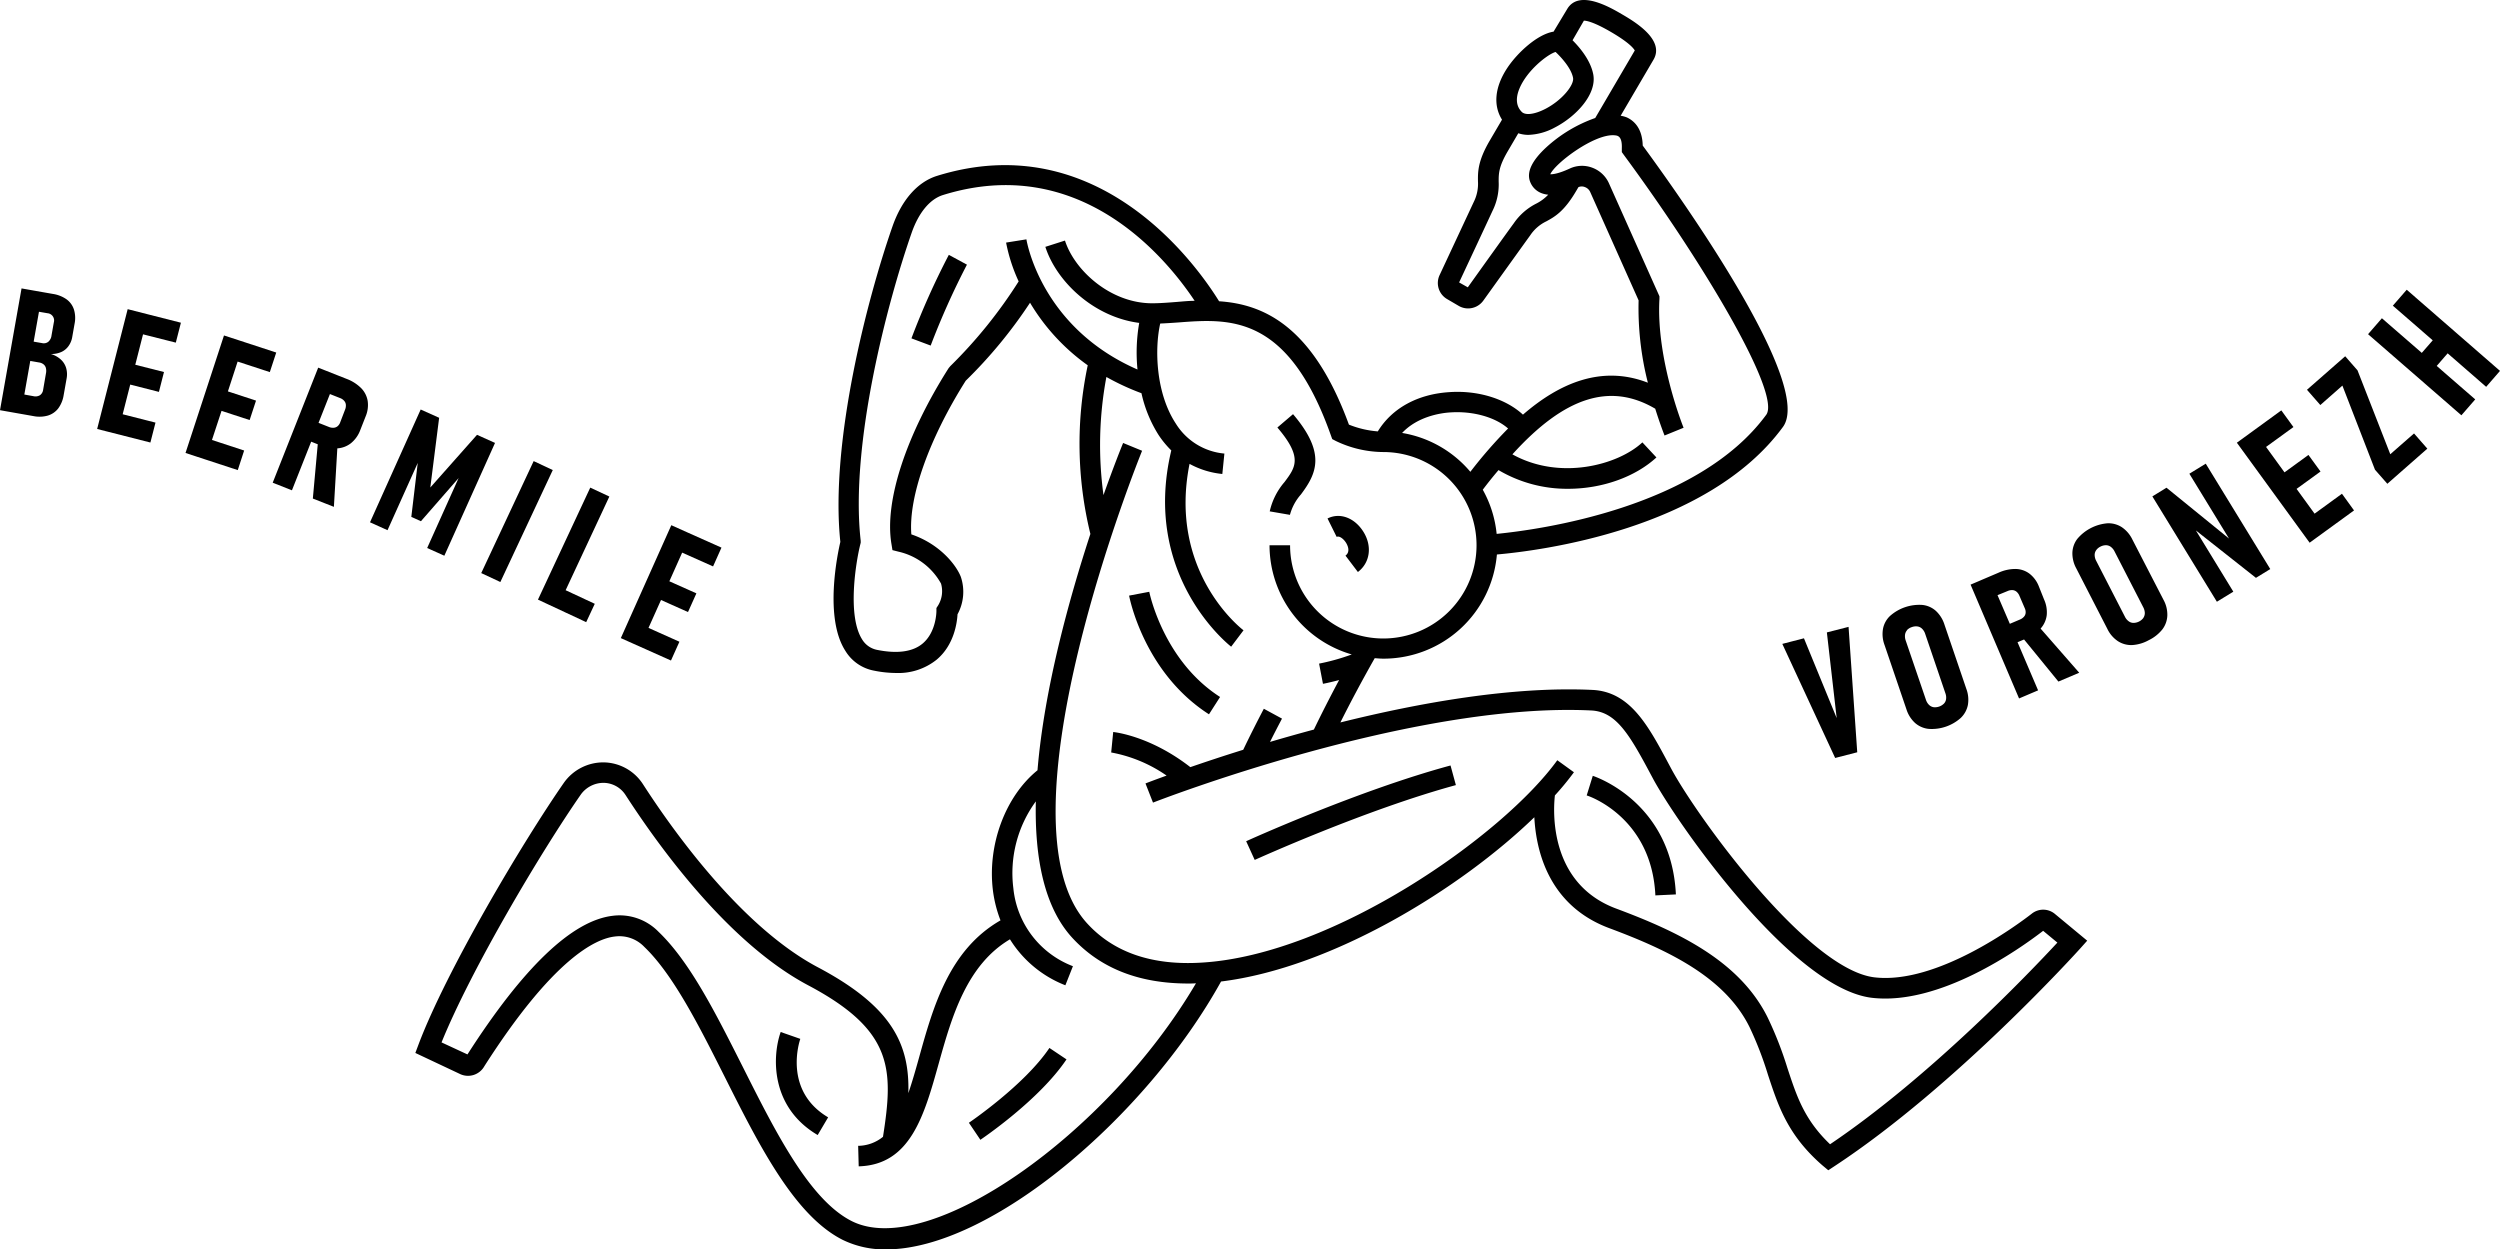 <svg xmlns="http://www.w3.org/2000/svg" id="Layer_1" data-name="Layer 1" viewBox="0 0 509.52 254.56"><defs/><path d="M579.92 356.75c-3.12 2.42-19.35 14.42-32 13-13.76-1.54-36.48-33.14-41.49-42.52l-.43-.8c-4.26-8-7.94-14.91-15.65-15.27-16.19-.76-35 2.56-51.36 6.63 2.05-4.1 4.42-8.55 7-13.1.6.05 1.21.1 1.82.1a23.2 23.2 0 0 0 23.08-21.23c8.48-.74 42.92-5 58.3-26 6.22-8.5-19.75-45.31-28.58-57.34-.08-3.53-1.78-5.07-3.24-5.74a5.85 5.85 0 0 0-1.26-.34l6.7-11.43c2.39-4.09-4-7.83-6.41-9.24s-8.79-5.15-11.19-1.07l-2.77 4.6c-3.28.52-7.38 4.29-9.44 7.41-2.55 3.86-2.9 7.61-1.07 10.53l-2.49 4.25c-2.45 4.18-2.43 6.37-2.41 8.3a8.28 8.28 0 0 1-.87 4.25l-6.94 14.86a3.79 3.79 0 0 0 1.53 4.91l2.34 1.37a3.77 3.77 0 0 0 1.93.53 3.82 3.82 0 0 0 3.1-1.59c2.27-3.16 8.06-11.23 9.57-13.32a8.18 8.18 0 0 1 3.28-2.84c1.7-.93 3.62-2 6.06-6.16l.48-.81a1.69 1.69 0 0 1 1.34 0 1.88 1.88 0 0 1 1.06 1l9.86 22.08a61.74 61.74 0 0 0 1.89 16.78c-9.5-3.69-18.14.17-25.46 6.51-3.4-3.16-9.05-5-15-4.59-6.5.41-11.71 3.3-14.58 8a19.81 19.81 0 0 1-5.89-1.38c-7.36-20.13-17.4-24.54-26.46-25.14-4.49-7.26-24.6-35.83-57.57-25.53-3.94 1.27-7.13 4.92-9 10.29-5 14.3-12.78 43.83-10.62 64.28-.57 2.43-3.31 15.43 1 22.17a8.68 8.68 0 0 0 5.85 4.07 23.11 23.11 0 0 0 4.51.48 12.45 12.45 0 0 0 8.26-2.71c3.59-3 4.17-7.59 4.26-9.25a9.55 9.55 0 0 0 .67-7.65c-1-2.53-4.4-6.72-10.08-8.64-.6-7.58 3.55-19.37 11.08-31.31a96.06 96.06 0 0 0 13.11-15.9A42 42 0 0 0 387.5 245a77.24 77.24 0 0 0 .54 34.37c-4.34 13.26-9.41 31.58-10.78 48.17-6.53 5.29-10.25 15.18-9.08 24.53a25.77 25.77 0 0 0 1.54 6.06c-10.47 6-13.73 17.62-16.61 28-.74 2.67-1.44 5.08-2.17 7.21.27-9.91-3.24-17.6-18.44-25.65s-28.91-26.87-35.66-37.33a9.69 9.69 0 0 0-8-4.43 9.83 9.83 0 0 0-8.1 4.15c-8.49 12.22-23.91 38.22-29.6 53.26l-.68 1.81 9.23 4.35a3.81 3.81 0 0 0 4.83-1.64c14-21.91 22.67-26 26.6-26.44a7 7 0 0 1 6 2.11c5.91 5.65 11.23 16.23 16.38 26.46 7 13.94 14.24 28.34 24.09 33.27a19.55 19.55 0 0 0 8.8 1.93c21.26 0 53-27 68.28-54.6 22.74-2.81 48.9-19 63.85-33.48.35 6.81 2.9 18 15.28 22.61 11.88 4.43 23.56 9.94 28.6 20.2a71.33 71.33 0 0 1 3.75 9.72c2.08 6.3 4 12.26 11.08 18.42l1.2 1 1.32-.87c24.72-16.26 49.73-44 50-44.3l1.45-1.62-6.53-5.41a3.73 3.73 0 0 0-4.75-.11ZM475.48 188.61c1.55-3.74 5.75-7 7.37-7.47 1.19 1.12 3.2 3.33 3.56 5.27.27 1.43-2.21 4.58-5.7 6.36-2.14 1.09-4 1.33-4.75.59-.42-.44-1.7-1.8-.48-4.75ZM479 212a12.27 12.27 0 0 0-4.67 4.06c-1.47 2-7 9.73-9.37 13.05l-1.77-1c1.74-3.71 5.75-12.29 6.8-14.57a12.15 12.15 0 0 0 1.26-6c0-1.59 0-3 1.84-6.14l2.16-3.69a6.71 6.71 0 0 0 2 .33 12.07 12.07 0 0 0 5.36-1.46c4.41-2.25 8.68-6.82 7.92-10.87-.55-2.88-2.75-5.48-4.22-6.95l2.31-4c.45 0 1.9.19 5.59 2.35s4.57 3.34 4.78 3.73l-8.06 13.76a29 29 0 0 0-10 6c-2.9 2.69-4 5-3.29 6.93a4 4 0 0 0 2.27 2.36 5.06 5.06 0 0 0 1.44.34A8.93 8.93 0 0 1 479 212Zm24.15 41.82c1 3.19 1.82 5.27 1.91 5.49l3.88-1.58c-.06-.13-5.64-14-4.92-26.28v-.51l-10.28-23a6 6 0 0 0-3.41-3.21 5.91 5.91 0 0 0-4.61.18c-2.42 1.12-3.6 1.18-3.95 1.15 1.07-2.33 9.12-8.36 13.17-7.93.56.06 1.51.16 1.41 2.69v.73l.43.6c16.35 22.17 32.08 48.72 29 52.94-14 19.07-46.41 23.43-54.94 24.27a23.09 23.09 0 0 0-2.83-9 81.12 81.12 0 0 1 3.21-4 27.47 27.47 0 0 0 14.18 3.81c7 0 13.72-2.45 18-6.39l-2.86-3.07c-5 4.65-16.85 7.81-26.49 2.44 10.67-11.79 19.95-14.66 29.06-9.33Zm-41.68.78c4.6-.3 9.12 1 11.7 3.28a94.16 94.16 0 0 0-7.69 8.83 23.13 23.13 0 0 0-13.91-7.92c3.12-3.32 7.73-4.06 9.86-4.19ZM375 219.33l-4.14.66a34 34 0 0 0 2.56 7.91 96.61 96.61 0 0 1-13.94 17.28l-.34.41c-8.71 13.74-13.07 27.1-11.66 35.73l.22 1.35 1.3.33a13.26 13.26 0 0 1 8.6 6.49 5.58 5.58 0 0 1-.59 4.44l-.35.54v.63c0 .05 0 4.25-2.81 6.61-2 1.68-5.12 2.12-9.23 1.3a4.59 4.59 0 0 1-3.13-2.19c-3-4.8-1.28-15.56-.35-19.3l.09-.37v-.37C339 261.08 346.72 232 351.61 218c1.43-4.09 3.68-6.82 6.32-7.68 27.87-8.7 45.45 12.66 51.36 21.54-1.27 0-2.5.14-3.68.23-1.74.14-3.42.27-5 .27-8.42 0-15.78-6.64-17.75-12.78l-4 1.28c2.27 7.06 9.85 14.31 19.13 15.5a35.05 35.05 0 0 0-.35 9.5c-19.46-8.5-22.51-25.76-22.64-26.53Zm-35.56 200.11c-8.6-4.3-15.52-18.08-22.22-31.4-5.55-11-10.79-21.46-17.22-27.61a11.08 11.08 0 0 0-9.35-3.23c-8.23 1-18.13 10.42-29.57 28.25L255.8 383c6.05-14.93 20.37-39 28.41-50.55a5.71 5.71 0 0 1 4.59-2.35 5.4 5.4 0 0 1 4.52 2.51c7 10.81 21.08 30.21 37.22 38.76 17.32 9.18 17.41 17.05 15.23 30.87a8.14 8.14 0 0 1-5.06 1.84l.11 4.18c10.55-.29 13.35-10.36 16.32-21 2.64-9.46 5.68-20.05 14.51-25.27a23.21 23.21 0 0 0 11.29 9.37l1.54-3.89a19 19 0 0 1-12.14-15.89 24.75 24.75 0 0 1 4.58-17.7c-.25 11.49 1.7 21.63 7.5 27.88S398.11 371 408 371c.51 0 1 0 1.56-.05-18.14 30.87-54.45 56.31-70.12 48.49Zm199.35-15.68c-5.22-5-6.76-9.67-8.68-15.5a74.64 74.64 0 0 0-4-10.26c-5.69-11.57-18.21-17.54-30.9-22.27-13.79-5.14-12.84-20.06-12.5-23.07a55.58 55.58 0 0 0 3.88-4.72l-3.39-2.45c-11.07 15.33-45.58 39.59-72.37 41.24-10.08.65-17.93-2-23.37-7.9-19.43-20.92 10.81-95.66 11.12-96.41l-3.87-1.59c-.28.68-1.88 4.63-4 10.62a75.45 75.45 0 0 1 .59-24.07 49.86 49.86 0 0 0 7.15 3.31 26.56 26.56 0 0 0 3.46 8.47 19.21 19.21 0 0 0 2.62 3.19c-6.15 25.73 12 39.84 12.2 40l2.52-3.34c-.66-.5-15.37-12.07-11-33.92a17.4 17.4 0 0 0 6.68 2.06l.42-4.16a13 13 0 0 1-9.9-6.11c-4.11-6.26-4.33-15.26-3.18-20.39 1.19-.05 2.4-.13 3.67-.22 10.49-.8 22.36-1.71 31.11 23l.28.77.72.38a22.56 22.56 0 0 0 9.69 2.26 19 19 0 1 1-19 19h-4.19a23.19 23.19 0 0 0 16.76 22.25 43.45 43.45 0 0 1-6.66 1.87l.79 4.11c.11 0 1.51-.29 3.29-.76-1.89 3.54-3.62 6.94-5.14 10.09a378.4 378.4 0 0 0-8.94 2.52c.77-1.55 1.59-3.13 2.44-4.75l-3.7-2.01q-2.29 4.37-4.2 8.36c-4.13 1.29-7.76 2.5-10.78 3.54-8.15-6.35-15.4-7.13-15.72-7.16l-.41 4.17a28.93 28.93 0 0 1 11.29 4.71c-2.45.89-4 1.47-4.3 1.61l1.53 3.9c.52-.21 52.76-20.55 89.31-18.78 5.08.24 7.79 4.88 12.15 13.06l.43.8c4.58 8.6 28.32 42.88 44.71 44.71 13.73 1.55 29.79-9.79 34.82-13.66l2.9 2.4c-5.55 5.99-25.92 27.34-46.33 41.1Z" class="cls-1" transform="translate(-165.81 -170.55)"/><path d="m490.43 328.67-1.24 4c.13 0 13.24 4.27 14 20.37l4.18-.2c-.9-19.01-16.79-24.12-16.94-24.17ZM328.92 382.28l-2-.7-2-.7c-1.68 4.74-2.27 15.22 7.54 21l2.13-3.61c-9.21-5.45-5.82-15.57-5.67-15.99ZM424.59 274.77l4.12.71a10.29 10.29 0 0 1 2.25-4.17c3.14-4.21 5.2-8.35-1.62-16.35l-3.19 2.72c5.21 6.1 3.71 8.1 1.45 11.12a13.75 13.75 0 0 0-3.01 5.97ZM351.57 239.51l3.92 1.47a155.89 155.89 0 0 1 7.39-16.49l-3.69-2a154.6 154.6 0 0 0-7.62 17.02ZM440.14 281.17c.25.4 1 1.79-.11 2.62l2.53 3.34c2.48-1.89 2.95-5.25 1.14-8.17s-4.84-4-7.33-2.74l1.86 3.75c.55-.27 1.42.41 1.91 1.2ZM419.79 342l1.74 3.81c.22-.1 22.64-10.26 41-15.25l-1.09-4C442.75 331.6 420 341.89 419.79 342ZM363.28 399.38l2.34 3.47c.48-.33 12-8.12 17.55-16.39l-3.48-2.33c-5.09 7.58-16.3 15.17-16.41 15.25ZM412.21 316.13l2.26-3.53c-11.61-7.44-14.4-21.3-14.43-21.44l-4.11.78c.12.64 3.12 15.75 16.28 24.19ZM179.38 231.56a6.51 6.51 0 0 0-2.76-1.1l-2.17-.38-4.25-.75-4.39 24.82 2.43.43 4.37.77a6.23 6.23 0 0 0 2.94-.1 4.21 4.21 0 0 0 2.12-1.45 6.16 6.16 0 0 0 1.11-2.69l.6-3.38a4.64 4.64 0 0 0-.1-2.21 3.81 3.81 0 0 0-1.09-1.71 5.24 5.24 0 0 0-2-1.11 5 5 0 0 0 2.09-.4 3.62 3.62 0 0 0 1.48-1.2 4.38 4.38 0 0 0 .78-1.91l.47-2.66a5.89 5.89 0 0 0-.13-2.89 4.15 4.15 0 0 0-1.5-2.08ZM174.6 250a1.58 1.58 0 0 1-.65 1.1 1.75 1.75 0 0 1-1.29.2l-1.89-.34 1.21-6.85 1.83.32a1.87 1.87 0 0 1 .89.39 1.38 1.38 0 0 1 .47.77 2.48 2.48 0 0 1 0 1.09Zm2.18-13.74-.47 2.66a2 2 0 0 1-.66 1.29 1.48 1.48 0 0 1-1.25.27l-1.73-.3 1.08-6.09 1.74.3a1.47 1.47 0 0 1 1.29 1.87Z" class="cls-1" transform="translate(-165.81 -170.55)"/><path d="m30.18 64.07-4.16-1.06-6.22 24.42 1.85.47 9 2.29 1.04-4.06-6.69-1.7 1.54-6.05 5.85 1.49 1.03-4.05-5.85-1.48 1.58-6.2 6.68 1.69 1.04-4.06-6.69-1.7zM54.99 75.84l1.31-3.99-7.67-2.51-2.98-.97-7.84 23.95 4.09 1.34 6.56 2.15 1.3-3.99-6.56-2.15 1.95-5.93 5.73 1.87 1.3-3.96-5.73-1.88 1.98-6.08 6.56 2.15z" class="cls-1"/><path d="M239.43 249.67a8.34 8.34 0 0 0-3-1.91l-1.85-.73-3.92-1.55-9.27 23.45 3.92 1.55 3.92-9.91 1.34.53-1 11.06 4.29 1.69.7-11.92a5 5 0 0 0 2.8-1.07 6.25 6.25 0 0 0 1.88-2.67l1.08-2.75a5.92 5.92 0 0 0 .43-3.15 4.84 4.84 0 0 0-1.32-2.62Zm-3.3 4.39-1 2.61a1.77 1.77 0 0 1-.52.75 1.42 1.42 0 0 1-.78.31 2.15 2.15 0 0 1-1-.17l-2.1-.83 2.32-5.87 2.1.83a2 2 0 0 1 .81.56 1.34 1.34 0 0 1 .34.81 2.18 2.18 0 0 1-.17 1Z" class="cls-1" transform="translate(-165.81 -170.55)"/><path d="m85.79 106.23 7.68-8.8-6.41 14.26 3.5 1.57 10.33-22.99-3.67-1.65-9.52 10.74 1.8-14.21-3.76-1.69-10.33 22.99 3.57 1.61 6.16-13.71-1.31 11 1.96.88z" class="cls-1"/><path d="M258.58 274.69h25.2v4.3h-25.2z" class="cls-1" transform="rotate(-64.91 54.195 321.93)"/><path d="m111.57 123.11 7.9 3.69 1.75-3.74-5.94-2.77 8.91-19.09-3.89-1.82-10.66 22.83 1.93.9zM128.27 130.83l8.48 3.79 1.72-3.83-6.3-2.82 2.55-5.69 5.5 2.46 1.71-3.81-5.51-2.46 2.61-5.84 6.3 2.81 1.71-3.83-6.81-3.04-3.41-1.53-10.29 23.01 1.74.78zM363.25 131.23l10.77 23.25 4.5-1.16-1.77-25.56-4.42 1.13 2 17.46-6.67-16.26-4.41 1.14z" class="cls-1"/><path d="M554.36 315.12a6.34 6.34 0 0 0 1.76 2.78 5 5 0 0 0 2.74 1.2 8.88 8.88 0 0 0 6.58-2.24 5 5 0 0 0 1.44-2.63 6.29 6.29 0 0 0-.31-3.27l-4.47-13.13a6.44 6.44 0 0 0-1.76-2.79 4.86 4.86 0 0 0-2.74-1.2 9 9 0 0 0-6.58 2.24 4.85 4.85 0 0 0-1.44 2.63 6.32 6.32 0 0 0 .31 3.28Zm.12-16.16a2.35 2.35 0 0 1 1-.61 2.38 2.38 0 0 1 1.16-.12 1.65 1.65 0 0 1 .92.48 2.55 2.55 0 0 1 .61 1l4.12 12.11a2.56 2.56 0 0 1 .15 1.19 1.62 1.62 0 0 1-.44.94 2.61 2.61 0 0 1-2.14.73 1.79 1.79 0 0 1-.91-.48 2.56 2.56 0 0 1-.61-1l-4.13-12.1a2.63 2.63 0 0 1-.14-1.18 1.73 1.73 0 0 1 .41-.92ZM581.19 311.25l-4.19-9.81 1.33-.56 7 8.58 4.24-1.8-7.87-9a5 5 0 0 0 1.25-2.73 6.32 6.32 0 0 0-.55-3.22l-1.08-2.71a6 6 0 0 0-1.91-2.55 4.85 4.85 0 0 0-2.8-.94 8.29 8.29 0 0 0-3.48.76l-1.83.78-1.83.78-.27.12-1.77.75 9.88 23.2Zm-8.27-19.4L575 291a2.16 2.16 0 0 1 1-.18 1.41 1.41 0 0 1 .81.34 2.16 2.16 0 0 1 .58.83l1.11 2.58a1.88 1.88 0 0 1 .15.91 1.32 1.32 0 0 1-.34.76 2.18 2.18 0 0 1-.81.57l-2.07.88ZM600.4 280.5a6.35 6.35 0 0 0-2.14-2.5 5 5 0 0 0-2.9-.8 9 9 0 0 0-6.18 3.18 4.93 4.93 0 0 0-1 2.81 6.39 6.39 0 0 0 .79 3.2l6.34 12.34a6.24 6.24 0 0 0 2.14 2.49 5 5 0 0 0 2.89.8 7.91 7.91 0 0 0 3.41-1 8 8 0 0 0 2.78-2.21 5 5 0 0 0 1-2.82 6.28 6.28 0 0 0-.78-3.19Zm2.24 16a2.57 2.57 0 0 1-2 1 1.63 1.63 0 0 1-1-.34 2.48 2.48 0 0 1-.76-.93l-5.85-11.38a2.58 2.58 0 0 1-.31-1.14 1.65 1.65 0 0 1 .29-1 2.27 2.27 0 0 1 .88-.75 2.46 2.46 0 0 1 1.13-.29 1.66 1.66 0 0 1 1 .34 2.6 2.6 0 0 1 .75.92l5.85 11.38a2.68 2.68 0 0 1 .32 1.16 1.75 1.75 0 0 1-.3 1.01Z" class="cls-1" transform="translate(-165.81 -170.55)"/><path d="m446.21 96.55 8.08 13.21-12.74-10.36-2.88 1.77 13.15 21.47 3.35-2.05-7.63-12.48 12.24 9.66 2.92-1.79-13.15-21.48-3.34 2.05zM471.73 104.69l-3.67-5.05 4.88-3.54-2.46-3.38-4.88 3.55-3.76-5.18 5.58-4.05-2.47-3.4-5.58 4.06-3.48 2.53 14.83 20.38 1.54-1.12 7.51-5.46-2.46-3.4-5.58 4.06zM487.16 92.58l-6.68-17.1-2.51-2.87-7.79 6.83 2.72 3.11 4.5-3.96 6.64 17.14 2.52 2.87 8.15-7.16-2.71-3.1-4.84 4.24zM506.7 78.84l2.82-3.25-19.01-16.54-2.83 3.25 8.13 7.06-2.23 2.56-8.13-7.06-2.82 3.25 19.02 16.53 2.82-3.24-7.85-6.82 2.23-2.57 7.85 6.83z" class="cls-1"/></svg>